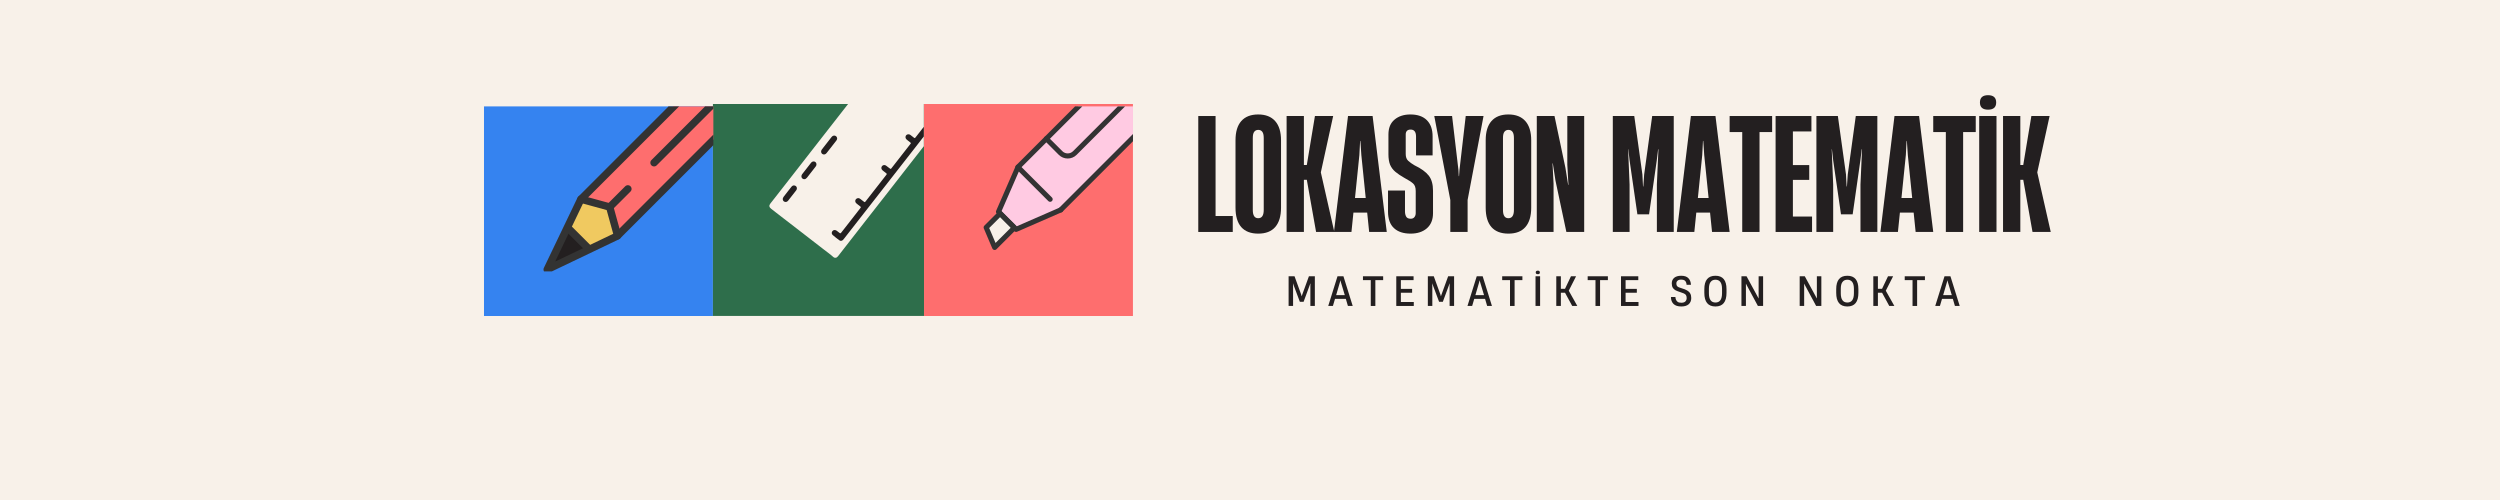 <svg xmlns="http://www.w3.org/2000/svg" xmlns:xlink="http://www.w3.org/1999/xlink" width="500" zoomAndPan="magnify" viewBox="0 0 375 75" height="100" preserveAspectRatio="xMidYMid meet" version="1.0"><defs><g/><clipPath id="e53da1e730"><path d="M 72.598 15.961 L 106.938 15.961 L 106.938 47.402 L 72.598 47.402 Z M 72.598 15.961 " clip-rule="nonzero"/></clipPath><clipPath id="a4d80c2137"><path d="M 106.938 15.602 L 138.602 15.602 L 138.602 47.402 L 106.938 47.402 Z M 106.938 15.602 " clip-rule="nonzero"/></clipPath><clipPath id="6ffd300d46"><path d="M 138.602 15.602 L 169.941 15.602 L 169.941 47.402 L 138.602 47.402 Z M 138.602 15.602 " clip-rule="nonzero"/></clipPath><clipPath id="ea0e6db3fc"><path d="M 82 15.961 L 107.004 15.961 L 107.004 40.711 L 82 40.711 Z M 82 15.961 " clip-rule="nonzero"/></clipPath><clipPath id="64244ea05c"><path d="M 81.504 15.961 L 107.004 15.961 L 107.004 40.711 L 81.504 40.711 Z M 81.504 15.961 " clip-rule="nonzero"/></clipPath><clipPath id="30e22d40a3"><path d="M 97 15.961 L 107.004 15.961 L 107.004 25 L 97 25 Z M 97 15.961 " clip-rule="nonzero"/></clipPath><clipPath id="e5289eaf9b"><path d="M 115.324 15.602 L 138.574 15.602 L 138.574 38.852 L 115.324 38.852 Z M 115.324 15.602 " clip-rule="nonzero"/></clipPath><clipPath id="6248a51833"><path d="M 117 15.602 L 138.574 15.602 L 138.574 37 L 117 37 Z M 117 15.602 " clip-rule="nonzero"/></clipPath><clipPath id="77c7b70636"><path d="M 149 15.961 L 169.949 15.961 L 169.949 35 L 149 35 Z M 149 15.961 " clip-rule="nonzero"/></clipPath><clipPath id="5be64f79f7"><path d="M 147.449 31 L 153 31 L 153 37.633 L 147.449 37.633 Z M 147.449 31 " clip-rule="nonzero"/></clipPath><clipPath id="fc54a59b29"><path d="M 158 15.961 L 169.949 15.961 L 169.949 32 L 158 32 Z M 158 15.961 " clip-rule="nonzero"/></clipPath><clipPath id="33d572f800"><path d="M 152 15.961 L 169.949 15.961 L 169.949 26 L 152 26 Z M 152 15.961 " clip-rule="nonzero"/></clipPath><clipPath id="7b603a52c2"><path d="M 147.449 31 L 153 31 L 153 37.633 L 147.449 37.633 Z M 147.449 31 " clip-rule="nonzero"/></clipPath><clipPath id="f4285407b3"><path d="M 156 15.961 L 169.949 15.961 L 169.949 24 L 156 24 Z M 156 15.961 " clip-rule="nonzero"/></clipPath></defs><rect x="-37.5" width="450" fill="#ffffff" y="-7.5" height="90" fill-opacity="1"/><rect x="-37.5" width="450" fill="#f8f1e9" y="-7.5" height="90" fill-opacity="1"/><g clip-path="url(#e53da1e730)"><path fill="#3583f0" d="M 72.598 15.961 L 106.988 15.961 L 106.988 47.402 L 72.598 47.402 Z M 72.598 15.961 " fill-opacity="1" fill-rule="nonzero"/></g><g clip-path="url(#a4d80c2137)"><path fill="#2e6e4b" d="M 106.938 15.602 L 138.602 15.602 L 138.602 47.391 L 106.938 47.391 Z M 106.938 15.602 " fill-opacity="1" fill-rule="nonzero"/></g><g clip-path="url(#6ffd300d46)"><path fill="#fe6e6e" d="M 138.602 15.602 L 169.941 15.602 L 169.941 47.43 L 138.602 47.43 Z M 138.602 15.602 " fill-opacity="1" fill-rule="nonzero"/></g><g clip-path="url(#ea0e6db3fc)"><path fill="#fe6e6e" d="M 147.598 -19.676 L 92.586 35.336 L 82.082 40.363 L 87.113 29.859 L 142.125 -25.148 Z M 147.598 -19.676 " fill-opacity="1" fill-rule="nonzero"/></g><path fill="#231f20" d="M 82.672 39.777 L 87.93 37.262 L 85.191 34.523 Z M 82.672 39.777 " fill-opacity="1" fill-rule="nonzero"/><path fill="#f0c960" d="M 92.23 34.902 L 91.223 31.23 L 87.551 30.223 L 87.285 30.148 L 85.441 33.996 L 88.457 37.008 L 92.305 35.168 Z M 92.23 34.902 " fill-opacity="1" fill-rule="nonzero"/><g clip-path="url(#64244ea05c)"><path stroke-linecap="round" transform="matrix(0.559, 0, 0, 0.559, 81.169, -30.207)" fill="none" stroke-linejoin="round" d="M 118.939 18.857 L 20.441 117.355 L 1.634 126.356 L 10.642 107.549 L 109.141 9.058 " stroke="#333333" stroke-width="2" stroke-opacity="1" stroke-miterlimit="10"/></g><path stroke-linecap="round" transform="matrix(0.559, 0, 0, 0.559, 81.169, -30.207)" fill="none" stroke-linejoin="round" d="M 10.712 107.479 L 18.399 109.591 L 20.518 117.278 " stroke="#333333" stroke-width="2" stroke-opacity="1" stroke-miterlimit="10"/><g clip-path="url(#30e22d40a3)"><path stroke-linecap="round" transform="matrix(0.559, 0, 0, 0.559, 81.169, -30.207)" fill="none" stroke-linejoin="round" d="M 30.303 97.701 L 111.246 16.751 " stroke="#333333" stroke-width="2" stroke-opacity="1" stroke-miterlimit="10"/></g><path stroke-linecap="round" transform="matrix(0.559, 0, 0, 0.559, 81.169, -30.207)" fill="none" stroke-linejoin="round" d="M 18.399 109.598 L 23.274 104.731 " stroke="#333333" stroke-width="2" stroke-opacity="1" stroke-miterlimit="10"/><path stroke-linecap="round" transform="matrix(0.559, 0, 0, 0.559, 81.169, -30.207)" fill="none" stroke-linejoin="round" d="M 7.201 115.201 L 12.797 120.796 " stroke="#333333" stroke-width="2" stroke-opacity="1" stroke-miterlimit="10"/><g clip-path="url(#e5289eaf9b)"><path fill="#f8f1e9" d="M 119.531 28.207 C 119.531 28.203 119.531 28.199 119.531 28.195 C 119.531 28.199 119.531 28.207 119.531 28.211 C 119.531 28.211 119.531 28.211 119.531 28.207 Z M 122.473 24.641 C 122.469 24.637 122.469 24.633 122.469 24.629 C 122.469 24.633 122.469 24.637 122.469 24.641 C 122.469 24.641 122.473 24.641 122.473 24.641 Z M 122.469 24.605 C 122.469 24.605 122.469 24.605 122.469 24.609 C 122.469 24.602 122.465 24.594 122.465 24.59 C 122.465 24.59 122.465 24.59 122.465 24.594 C 122.465 24.598 122.469 24.602 122.469 24.605 Z M 122.469 24.629 C 122.469 24.625 122.469 24.625 122.469 24.621 C 122.469 24.625 122.469 24.629 122.469 24.629 Z M 119.531 28.332 C 119.531 28.332 119.531 28.332 119.531 28.336 C 119.531 28.324 119.535 28.312 119.535 28.305 C 119.535 28.312 119.531 28.324 119.531 28.332 Z M 119.535 28.254 C 119.535 28.266 119.535 28.281 119.535 28.293 C 119.535 28.281 119.535 28.266 119.535 28.254 C 119.535 28.25 119.535 28.25 119.535 28.246 C 119.535 28.25 119.535 28.25 119.535 28.254 Z M 122.461 24.57 C 122.461 24.574 122.461 24.574 122.461 24.574 C 122.461 24.57 122.461 24.562 122.461 24.559 C 122.461 24.562 122.461 24.566 122.461 24.57 Z M 122.227 24.266 Z M 122.414 24.441 C 122.414 24.438 122.41 24.438 122.41 24.434 C 122.41 24.438 122.414 24.438 122.414 24.441 Z M 122.227 24.266 C 122.227 24.27 122.23 24.27 122.23 24.27 C 122.23 24.27 122.227 24.27 122.227 24.266 Z M 122.43 24.469 Z M 122.43 24.469 C 122.426 24.465 122.426 24.465 122.426 24.461 C 122.426 24.465 122.426 24.465 122.43 24.469 Z M 122.457 24.543 C 122.453 24.539 122.453 24.535 122.453 24.531 C 122.453 24.535 122.453 24.535 122.453 24.539 C 122.453 24.539 122.453 24.543 122.457 24.543 Z M 122.453 24.531 C 122.453 24.531 122.453 24.527 122.449 24.527 C 122.453 24.527 122.453 24.527 122.453 24.527 C 122.453 24.531 122.453 24.531 122.453 24.531 Z M 122.445 24.512 C 122.445 24.504 122.441 24.5 122.441 24.496 C 122.441 24.496 122.441 24.496 122.441 24.5 C 122.441 24.5 122.441 24.504 122.445 24.504 C 122.445 24.508 122.445 24.508 122.445 24.512 Z M 119.516 28.398 C 119.52 28.395 119.52 28.387 119.52 28.383 C 119.52 28.387 119.52 28.395 119.516 28.398 Z M 119.469 28.504 C 119.469 28.504 119.469 28.504 119.469 28.5 C 119.469 28.504 119.469 28.504 119.469 28.504 Z M 119.441 27.988 C 119.445 27.992 119.445 27.992 119.449 27.996 C 119.445 27.992 119.445 27.992 119.441 27.988 Z M 119.414 27.957 C 119.414 27.957 119.414 27.957 119.418 27.961 C 119.414 27.957 119.414 27.957 119.414 27.957 Z M 119.473 28.031 C 119.473 28.031 119.473 28.031 119.473 28.035 C 119.473 28.031 119.473 28.031 119.473 28.027 C 119.473 28.031 119.473 28.031 119.473 28.031 Z M 119.523 28.164 C 119.523 28.16 119.523 28.156 119.523 28.152 C 119.523 28.156 119.523 28.16 119.523 28.164 Z M 119.523 28.164 Z M 119.422 27.965 C 119.418 27.961 119.418 27.961 119.418 27.961 C 119.418 27.961 119.418 27.961 119.422 27.965 Z M 119.473 28.035 Z M 119.508 28.422 C 119.512 28.414 119.516 28.406 119.516 28.398 C 119.516 28.406 119.512 28.414 119.508 28.418 C 119.508 28.422 119.508 28.422 119.508 28.422 Z M 119.512 28.113 C 119.512 28.113 119.508 28.109 119.508 28.109 C 119.508 28.109 119.512 28.113 119.512 28.113 Z M 122.258 24.281 Z M 119.477 28.492 C 119.48 28.484 119.484 28.477 119.488 28.469 C 119.484 28.477 119.48 28.484 119.477 28.492 Z M 119.523 28.379 C 119.523 28.367 119.527 28.355 119.527 28.344 C 119.527 28.355 119.523 28.367 119.523 28.379 Z M 119.492 28.457 C 119.496 28.453 119.496 28.453 119.496 28.453 C 119.496 28.453 119.496 28.453 119.492 28.457 Z M 119.496 28.074 C 119.492 28.07 119.492 28.07 119.492 28.066 C 119.492 28.07 119.492 28.07 119.496 28.074 Z M 119.496 28.453 C 119.5 28.445 119.504 28.438 119.504 28.43 C 119.504 28.438 119.5 28.445 119.496 28.453 Z M 124.762 34.945 C 124.758 35.062 124.805 35.18 124.91 35.27 C 124.805 35.18 124.758 35.062 124.762 34.945 Z M 143.156 12.492 C 143.285 12.59 143.359 12.648 143.422 12.668 C 143.359 12.648 143.285 12.59 143.156 12.492 Z M 142.473 13.09 C 142.496 13.113 142.52 13.133 142.543 13.148 C 142.52 13.133 142.496 13.113 142.473 13.09 Z M 142.301 12.711 C 142.301 12.688 142.305 12.668 142.309 12.645 C 142.305 12.668 142.301 12.688 142.301 12.711 Z M 142.297 12.734 C 142.297 12.855 142.348 12.961 142.438 13.055 C 142.348 12.961 142.297 12.855 142.297 12.734 Z M 145.797 9.773 C 145.762 9.812 145.734 9.855 145.699 9.898 C 145.734 9.855 145.762 9.812 145.797 9.773 Z M 136.496 20.211 C 136.441 20.184 136.383 20.164 136.324 20.156 C 136.383 20.164 136.441 20.184 136.496 20.211 Z M 145.77 9.586 C 145.844 9.637 145.867 9.691 145.805 9.766 C 145.867 9.691 145.844 9.637 145.77 9.586 Z M 139.91 17.105 C 139.926 17.117 139.938 17.129 139.945 17.145 C 139.938 17.129 139.926 17.117 139.91 17.105 Z M 152.574 1.84 C 152.613 1.875 152.645 1.91 152.668 1.949 C 152.645 1.91 152.613 1.875 152.574 1.84 Z M 122.254 24.281 C 122.254 24.281 122.258 24.281 122.258 24.281 C 122.258 24.281 122.254 24.281 122.254 24.281 Z M 133.602 25.348 C 133.652 25.348 133.691 25.289 133.789 25.164 C 133.691 25.289 133.652 25.348 133.602 25.348 Z M 139.719 15.902 C 139.555 15.875 139.391 15.938 139.289 16.074 C 139.391 15.938 139.555 15.875 139.719 15.902 Z M 156.926 -3.855 C 156.914 -2.367 156.441 -1.047 155.535 0.141 C 155.203 0.578 154.887 1.035 154.547 1.473 C 153.605 2.676 152.66 3.875 151.719 5.082 C 151.059 5.926 150.398 6.773 149.738 7.621 C 148.922 8.664 148.109 9.703 147.297 10.746 C 146.711 11.496 146.129 12.242 145.543 12.992 C 144.793 13.957 144.043 14.922 143.289 15.887 C 142.191 17.293 141.098 18.703 140 20.109 C 138.762 21.699 137.52 23.285 136.277 24.875 C 135.289 26.145 134.297 27.418 133.309 28.688 C 132.172 30.141 131.039 31.59 129.902 33.043 C 128.801 34.457 127.699 35.871 126.598 37.285 C 126.305 37.66 126.008 38.039 125.715 38.418 C 125.617 38.543 125.504 38.652 125.332 38.668 C 125.211 38.68 125.102 38.648 125.012 38.566 C 124.566 38.156 124.07 37.812 123.594 37.441 C 122.43 36.531 121.258 35.629 120.086 34.727 C 118.883 33.797 117.68 32.871 116.477 31.941 C 116.199 31.727 115.93 31.512 115.656 31.301 C 115.363 31.07 115.328 30.828 115.555 30.531 C 115.805 30.203 116.066 29.887 116.32 29.559 C 117.488 28.062 118.66 26.562 119.828 25.066 C 120.934 23.645 122.043 22.227 123.148 20.805 C 124.328 19.293 125.508 17.781 126.688 16.273 C 127.742 14.918 128.801 13.562 129.855 12.207 C 131.145 10.559 132.43 8.91 133.715 7.266 C 134.812 5.859 135.914 4.457 137.016 3.051 C 137.801 2.039 138.586 1.027 139.371 0.016 C 140.469 -1.391 141.574 -2.793 142.672 -4.199 C 143.504 -5.266 144.332 -6.34 145.168 -7.406 C 145.43 -7.746 145.684 -8.094 145.992 -8.395 C 146.961 -9.336 148.102 -9.953 149.441 -10.172 C 151.367 -10.48 153.102 -10.02 154.609 -8.781 C 155.809 -7.805 156.535 -6.535 156.824 -5.016 C 156.895 -4.633 156.934 -4.246 156.926 -3.855 Z M 119.523 28.152 C 119.523 28.156 119.523 28.16 119.523 28.164 C 119.523 28.16 119.523 28.156 119.523 28.152 Z M 119.422 27.965 C 119.418 27.961 119.418 27.961 119.418 27.961 C 119.414 27.957 119.414 27.957 119.414 27.957 C 119.414 27.957 119.414 27.957 119.418 27.961 C 119.418 27.961 119.418 27.961 119.422 27.965 Z M 119.449 27.996 C 119.445 27.992 119.445 27.992 119.441 27.988 C 119.445 27.992 119.445 27.992 119.449 27.996 Z M 119.469 28.5 C 119.469 28.504 119.469 28.504 119.469 28.504 C 119.469 28.504 119.469 28.504 119.469 28.5 Z M 119.473 28.035 C 119.473 28.031 119.473 28.031 119.473 28.027 C 119.473 28.031 119.473 28.031 119.473 28.031 C 119.473 28.031 119.473 28.031 119.473 28.035 Z M 119.488 28.469 C 119.484 28.477 119.48 28.484 119.477 28.492 C 119.48 28.484 119.484 28.477 119.488 28.469 Z M 119.492 28.066 C 119.492 28.07 119.492 28.07 119.496 28.074 C 119.492 28.07 119.492 28.07 119.492 28.066 Z M 119.504 28.43 C 119.504 28.438 119.5 28.445 119.496 28.453 C 119.496 28.453 119.496 28.453 119.492 28.457 C 119.496 28.453 119.496 28.453 119.496 28.453 C 119.5 28.445 119.504 28.438 119.504 28.43 Z M 119.508 28.109 C 119.508 28.109 119.512 28.113 119.512 28.113 C 119.512 28.113 119.508 28.109 119.508 28.109 Z M 119.52 28.383 C 119.52 28.387 119.52 28.395 119.516 28.398 C 119.516 28.406 119.512 28.414 119.508 28.418 C 119.508 28.422 119.508 28.422 119.508 28.422 C 119.512 28.414 119.516 28.406 119.516 28.398 C 119.52 28.395 119.52 28.387 119.52 28.383 Z M 119.527 28.344 C 119.527 28.355 119.523 28.367 119.523 28.379 C 119.523 28.367 119.527 28.355 119.527 28.344 Z M 119.531 28.195 C 119.531 28.199 119.531 28.207 119.531 28.211 C 119.531 28.211 119.531 28.211 119.531 28.207 C 119.531 28.203 119.531 28.199 119.531 28.195 Z M 119.535 28.305 C 119.535 28.312 119.531 28.324 119.531 28.332 C 119.531 28.332 119.531 28.332 119.531 28.336 C 119.531 28.324 119.535 28.312 119.535 28.305 Z M 119.535 28.254 C 119.535 28.25 119.535 28.25 119.535 28.246 C 119.535 28.25 119.535 28.25 119.535 28.254 C 119.535 28.266 119.535 28.281 119.535 28.293 C 119.535 28.281 119.535 28.266 119.535 28.254 Z M 122.469 24.621 C 122.469 24.625 122.469 24.629 122.469 24.629 C 122.469 24.633 122.469 24.637 122.469 24.641 C 122.469 24.641 122.473 24.641 122.473 24.641 C 122.469 24.637 122.469 24.633 122.469 24.629 C 122.469 24.625 122.469 24.625 122.469 24.621 Z M 122.465 24.59 C 122.465 24.59 122.465 24.59 122.465 24.594 C 122.465 24.598 122.469 24.602 122.469 24.605 C 122.469 24.605 122.469 24.605 122.469 24.609 C 122.469 24.602 122.465 24.594 122.465 24.59 Z M 122.461 24.559 C 122.461 24.562 122.461 24.566 122.461 24.57 C 122.461 24.574 122.461 24.574 122.461 24.574 C 122.461 24.57 122.461 24.562 122.461 24.559 Z M 122.449 24.527 C 122.453 24.527 122.453 24.527 122.453 24.527 C 122.453 24.531 122.453 24.531 122.453 24.531 C 122.453 24.535 122.453 24.539 122.457 24.543 C 122.453 24.543 122.453 24.539 122.453 24.539 C 122.453 24.535 122.453 24.535 122.453 24.531 C 122.453 24.531 122.453 24.527 122.449 24.527 Z M 122.441 24.496 C 122.441 24.5 122.445 24.504 122.445 24.512 C 122.445 24.508 122.445 24.508 122.445 24.504 C 122.441 24.504 122.441 24.5 122.441 24.5 C 122.441 24.496 122.441 24.496 122.441 24.496 Z M 122.426 24.461 C 122.426 24.465 122.426 24.465 122.43 24.469 C 122.426 24.465 122.426 24.465 122.426 24.461 Z M 122.41 24.434 C 122.41 24.438 122.414 24.438 122.414 24.441 C 122.414 24.438 122.41 24.438 122.41 24.434 Z M 122.23 24.27 C 122.23 24.27 122.227 24.27 122.227 24.266 C 122.227 24.27 122.23 24.27 122.23 24.27 Z M 122.258 24.281 C 122.258 24.281 122.254 24.281 122.254 24.281 C 122.254 24.281 122.258 24.281 122.258 24.281 Z M 122.285 24.301 C 122.285 24.301 122.281 24.301 122.281 24.297 C 122.281 24.297 122.285 24.301 122.285 24.301 Z M 122.359 24.363 C 122.355 24.363 122.355 24.359 122.355 24.359 C 122.355 24.359 122.355 24.363 122.359 24.363 Z M 122.379 24.391 C 122.379 24.387 122.375 24.383 122.375 24.383 C 122.375 24.387 122.379 24.387 122.379 24.391 Z M 122.398 24.414 C 122.395 24.41 122.395 24.41 122.391 24.406 C 122.395 24.406 122.395 24.406 122.395 24.406 C 122.395 24.41 122.395 24.41 122.398 24.414 Z M 122.473 24.676 C 122.473 24.664 122.473 24.656 122.473 24.648 C 122.473 24.656 122.473 24.664 122.473 24.676 C 122.473 24.77 122.445 24.852 122.398 24.926 C 122.445 24.852 122.473 24.77 122.473 24.676 Z M 128.293 30.152 C 128.293 30.168 128.293 30.184 128.293 30.199 C 128.293 30.211 128.297 30.227 128.297 30.238 C 128.316 30.332 128.363 30.426 128.445 30.504 C 128.469 30.52 128.488 30.539 128.508 30.559 C 128.488 30.539 128.469 30.52 128.445 30.504 C 128.363 30.426 128.316 30.332 128.297 30.238 C 128.297 30.227 128.293 30.211 128.293 30.199 C 128.293 30.184 128.293 30.168 128.293 30.152 Z M 127.855 32.762 C 128.246 32.262 128.637 31.762 129.027 31.258 C 129.035 31.25 129.039 31.246 129.047 31.238 C 129.039 31.246 129.035 31.25 129.027 31.258 C 128.637 31.762 128.246 32.262 127.855 32.762 Z M 126.047 35.004 Z M 124.789 34.812 C 124.793 34.793 124.801 34.777 124.812 34.758 C 124.801 34.777 124.793 34.793 124.789 34.812 Z M 125.277 35.574 C 125.152 35.473 125.031 35.375 124.91 35.27 C 124.805 35.18 124.758 35.062 124.762 34.945 C 124.758 35.062 124.805 35.18 124.91 35.27 C 125.031 35.375 125.152 35.473 125.277 35.574 Z M 125.777 34.824 C 125.719 34.781 125.656 34.734 125.598 34.691 C 125.547 34.648 125.492 34.609 125.434 34.578 C 125.219 34.465 124.992 34.508 124.855 34.688 C 124.84 34.711 124.824 34.73 124.812 34.754 C 124.824 34.73 124.84 34.711 124.855 34.688 C 124.992 34.508 125.219 34.465 125.434 34.578 C 125.492 34.609 125.547 34.648 125.598 34.691 C 125.656 34.734 125.719 34.781 125.777 34.824 Z M 125.961 36.09 C 125.949 36.086 125.938 36.078 125.926 36.07 C 125.938 36.078 125.949 36.086 125.961 36.09 Z M 126.203 36.129 C 126.184 36.133 126.164 36.133 126.145 36.133 C 126.09 36.137 126.039 36.125 125.988 36.105 C 125.98 36.102 125.973 36.098 125.969 36.094 C 125.973 36.098 125.98 36.102 125.988 36.105 C 126.039 36.125 126.09 36.137 126.145 36.133 C 126.164 36.133 126.184 36.133 126.203 36.129 Z M 129.469 32.152 C 128.516 33.371 127.562 34.594 126.613 35.812 C 126.59 35.84 126.57 35.867 126.547 35.895 C 126.57 35.867 126.59 35.84 126.613 35.812 C 127.562 34.594 128.516 33.371 129.469 32.152 Z M 132.656 24.77 Z M 132.5 24.789 C 132.496 24.793 132.492 24.793 132.488 24.797 C 132.492 24.793 132.496 24.793 132.5 24.789 Z M 132.473 25.641 C 132.5 25.66 132.527 25.684 132.555 25.703 C 132.617 25.754 132.676 25.801 132.738 25.852 C 132.676 25.801 132.617 25.754 132.555 25.703 C 132.527 25.684 132.5 25.66 132.473 25.641 Z M 132.203 25.207 C 132.203 25.227 132.207 25.242 132.207 25.262 C 132.211 25.277 132.215 25.297 132.219 25.316 C 132.223 25.324 132.227 25.332 132.23 25.344 C 132.246 25.391 132.273 25.438 132.309 25.484 C 132.273 25.438 132.246 25.391 132.23 25.344 C 132.227 25.332 132.223 25.324 132.219 25.316 C 132.215 25.297 132.211 25.277 132.207 25.262 C 132.207 25.242 132.203 25.227 132.203 25.207 C 132.203 25.105 132.238 25.008 132.309 24.922 C 132.344 24.879 132.387 24.848 132.43 24.82 C 132.387 24.848 132.344 24.879 132.309 24.922 C 132.238 25.008 132.203 25.105 132.203 25.207 Z M 132.348 25.527 Z M 132.738 26.504 C 132.641 26.629 132.547 26.754 132.449 26.879 C 132.02 27.43 131.586 27.98 131.156 28.531 C 131.586 27.98 132.02 27.43 132.449 26.879 C 132.547 26.754 132.641 26.629 132.738 26.504 Z M 133.012 26.105 C 133.012 26.109 133.012 26.113 133.012 26.121 C 133.012 26.129 133.008 26.141 133.004 26.148 C 133.008 26.141 133.012 26.129 133.012 26.121 C 133.012 26.113 133.012 26.109 133.012 26.105 Z M 133.039 24.945 C 132.992 24.91 132.945 24.875 132.895 24.844 C 132.848 24.816 132.797 24.793 132.746 24.781 C 132.797 24.793 132.848 24.816 132.895 24.844 C 132.945 24.875 132.992 24.91 133.039 24.945 Z M 133.438 25.25 C 133.398 25.223 133.352 25.184 133.293 25.141 C 133.285 25.141 133.281 25.137 133.277 25.133 C 133.281 25.137 133.285 25.141 133.293 25.141 C 133.352 25.184 133.398 25.223 133.438 25.25 Z M 135.273 23.262 C 134.805 23.863 134.336 24.465 133.863 25.062 C 133.836 25.102 133.809 25.133 133.789 25.164 C 133.691 25.289 133.652 25.348 133.602 25.348 C 133.574 25.352 133.543 25.332 133.496 25.301 C 133.492 25.297 133.488 25.293 133.484 25.289 C 133.488 25.293 133.492 25.297 133.496 25.301 C 133.543 25.332 133.574 25.352 133.602 25.348 C 133.652 25.348 133.691 25.289 133.789 25.164 C 133.809 25.133 133.836 25.102 133.863 25.062 C 134.336 24.465 134.805 23.863 135.273 23.262 Z M 136.043 20.211 C 135.887 20.297 135.809 20.469 135.832 20.641 C 135.809 20.469 135.887 20.297 136.043 20.211 Z M 136.129 20.176 C 136.105 20.18 136.086 20.188 136.07 20.199 C 136.086 20.188 136.105 20.18 136.129 20.176 Z M 136.414 21.27 C 136.355 21.227 136.301 21.184 136.242 21.141 C 136.203 21.113 136.168 21.082 136.129 21.055 C 136.168 21.082 136.203 21.113 136.242 21.141 C 136.301 21.184 136.355 21.227 136.414 21.27 Z M 136.91 20.523 C 136.801 20.438 136.691 20.352 136.578 20.266 C 136.559 20.25 136.539 20.238 136.52 20.223 C 136.512 20.219 136.504 20.215 136.496 20.211 C 136.441 20.184 136.383 20.164 136.324 20.156 C 136.383 20.164 136.441 20.184 136.496 20.211 C 136.504 20.215 136.512 20.219 136.52 20.223 C 136.539 20.238 136.559 20.25 136.578 20.266 C 136.691 20.352 136.801 20.438 136.91 20.523 Z M 149.188 -3.863 C 149.203 -3.02 149.859 -2.531 150.531 -2.527 C 151.129 -2.523 151.902 -3.027 151.859 -3.871 C 151.859 -4.621 151.273 -5.203 150.523 -5.207 C 149.867 -5.207 149.176 -4.695 149.188 -3.863 Z M 151.617 2.246 C 151.609 2.211 151.582 2.18 151.531 2.148 C 151.465 2.105 151.402 2.055 151.34 2 C 151.402 2.055 151.465 2.105 151.531 2.148 C 151.582 2.18 151.609 2.211 151.617 2.246 Z M 151.211 1.34 C 151.246 1.293 151.289 1.258 151.336 1.227 C 151.289 1.258 151.246 1.293 151.211 1.34 C 151.109 1.477 151.098 1.652 151.172 1.805 C 151.098 1.652 151.109 1.477 151.211 1.34 Z M 149.523 4.996 C 149.531 4.988 149.539 4.977 149.547 4.969 C 149.539 4.977 149.531 4.988 149.523 4.996 Z M 149.336 5.027 C 149.32 5.016 149.301 5.004 149.281 4.988 C 149.301 5.004 149.32 5.016 149.336 5.027 C 149.41 5.078 149.441 5.082 149.492 5.031 C 149.441 5.082 149.41 5.078 149.336 5.027 Z M 149.125 4.863 C 149.137 4.871 149.148 4.883 149.16 4.891 C 149.148 4.883 149.137 4.871 149.125 4.863 Z M 148.516 4.758 C 148.613 4.699 148.738 4.684 148.859 4.715 C 148.738 4.684 148.613 4.699 148.516 4.758 Z M 148.301 5.152 C 148.301 5.137 148.301 5.121 148.305 5.105 C 148.301 5.121 148.301 5.137 148.301 5.152 Z M 147.922 7.047 C 148.199 6.691 148.473 6.34 148.75 5.984 C 148.883 5.812 148.883 5.809 148.715 5.676 C 148.684 5.652 148.648 5.629 148.617 5.605 C 148.648 5.629 148.684 5.652 148.715 5.676 C 148.883 5.809 148.883 5.812 148.75 5.984 C 148.473 6.34 148.199 6.691 147.922 7.047 Z M 146.523 8.844 C 146.496 8.875 146.477 8.895 146.457 8.906 C 146.477 8.895 146.496 8.875 146.523 8.844 Z M 145.293 9.195 C 145.305 9.211 145.32 9.227 145.332 9.238 C 145.32 9.227 145.305 9.211 145.293 9.195 C 145.145 9.023 145.141 8.789 145.277 8.625 C 145.402 8.469 145.625 8.418 145.816 8.512 C 145.973 8.586 146.094 8.715 146.234 8.816 C 146.254 8.828 146.27 8.84 146.281 8.852 C 146.27 8.84 146.254 8.828 146.234 8.816 C 146.094 8.715 145.973 8.586 145.816 8.512 C 145.625 8.418 145.402 8.469 145.277 8.625 C 145.141 8.789 145.145 9.023 145.293 9.195 Z M 145.805 9.766 C 145.867 9.691 145.844 9.637 145.77 9.586 C 145.699 9.535 145.633 9.48 145.562 9.43 C 145.633 9.48 145.699 9.535 145.77 9.586 C 145.844 9.637 145.867 9.691 145.805 9.766 Z M 145.699 9.898 C 145.734 9.855 145.762 9.812 145.797 9.773 C 145.762 9.812 145.734 9.855 145.699 9.898 Z M 143.578 12.605 C 143.617 12.566 143.664 12.508 143.727 12.43 C 144.316 11.672 144.906 10.914 145.5 10.156 C 144.906 10.914 144.316 11.672 143.727 12.43 C 143.664 12.508 143.617 12.566 143.578 12.605 Z M 143.438 12.668 C 143.441 12.672 143.441 12.672 143.445 12.672 C 143.441 12.672 143.441 12.672 143.438 12.668 Z M 143.086 12.441 C 143.109 12.457 143.133 12.473 143.156 12.492 C 143.285 12.59 143.359 12.648 143.422 12.668 C 143.359 12.648 143.285 12.59 143.156 12.492 C 143.133 12.473 143.109 12.457 143.086 12.441 Z M 142.473 13.09 C 142.496 13.113 142.52 13.133 142.543 13.148 C 142.52 13.133 142.496 13.113 142.473 13.09 Z M 142.297 12.734 C 142.297 12.855 142.348 12.961 142.438 13.055 C 142.348 12.961 142.297 12.855 142.297 12.734 C 142.297 12.727 142.301 12.719 142.301 12.711 C 142.301 12.688 142.305 12.668 142.309 12.645 C 142.305 12.668 142.301 12.688 142.301 12.711 C 142.301 12.719 142.297 12.727 142.297 12.734 Z M 140.816 16.16 C 140.812 16.164 140.809 16.172 140.805 16.176 C 140.809 16.172 140.812 16.164 140.816 16.16 Z M 140.277 16.258 C 140.277 16.262 140.281 16.262 140.281 16.262 C 140.281 16.262 140.277 16.262 140.277 16.258 Z M 139.957 16.012 C 139.969 16.02 139.984 16.031 139.996 16.039 C 139.984 16.031 139.969 16.02 139.957 16.012 Z M 139.957 17.168 C 139.961 17.176 139.961 17.184 139.961 17.191 C 139.961 17.184 139.961 17.176 139.957 17.168 Z M 139.91 17.105 C 139.926 17.117 139.938 17.129 139.945 17.145 C 139.938 17.129 139.926 17.117 139.91 17.105 Z M 139.879 17.078 C 139.891 17.086 139.902 17.094 139.91 17.105 C 139.902 17.094 139.891 17.086 139.879 17.078 C 139.742 16.98 139.613 16.879 139.484 16.773 C 139.469 16.758 139.453 16.746 139.438 16.734 C 139.453 16.746 139.469 16.758 139.484 16.773 C 139.613 16.879 139.742 16.98 139.879 17.078 Z M 139.656 17.641 C 139.707 17.578 139.758 17.512 139.809 17.449 C 139.758 17.512 139.707 17.578 139.656 17.641 Z M 139.852 15.949 C 139.863 15.953 139.875 15.961 139.887 15.965 C 139.875 15.961 139.863 15.953 139.852 15.949 Z M 139.23 16.18 C 139.246 16.145 139.266 16.109 139.289 16.074 C 139.391 15.938 139.555 15.875 139.719 15.902 C 139.555 15.875 139.391 15.938 139.289 16.074 C 139.266 16.109 139.246 16.145 139.23 16.18 Z M 139.289 16.582 C 139.332 16.637 139.379 16.684 139.43 16.727 C 139.379 16.684 139.332 16.637 139.289 16.582 Z M 139.203 16.328 Z M 138.512 19.109 C 138.129 19.602 137.746 20.094 137.359 20.586 C 137.281 20.684 137.246 20.727 137.203 20.723 C 137.246 20.727 137.281 20.684 137.359 20.586 C 137.746 20.094 138.129 19.602 138.512 19.109 Z M 152.023 3.25 C 152.016 3.262 152.004 3.273 151.996 3.289 C 150.422 5.305 148.852 7.316 147.277 9.332 C 145.414 11.719 143.551 14.102 141.691 16.488 C 140.629 17.844 139.574 19.203 138.516 20.559 C 139.574 19.203 140.629 17.844 141.691 16.488 C 143.551 14.102 145.414 11.719 147.277 9.332 C 148.852 7.316 150.422 5.305 151.996 3.289 C 152.004 3.273 152.016 3.262 152.023 3.25 Z M 152.379 1.664 C 152.199 1.516 152.008 1.375 151.812 1.246 C 151.758 1.211 151.703 1.188 151.648 1.176 C 151.703 1.188 151.758 1.211 151.812 1.246 C 152.008 1.375 152.199 1.516 152.379 1.664 Z M 152.668 1.949 C 152.645 1.91 152.613 1.875 152.574 1.84 C 152.52 1.789 152.465 1.738 152.406 1.691 C 152.465 1.738 152.52 1.789 152.574 1.84 C 152.613 1.875 152.645 1.91 152.668 1.949 Z M 139.43 16.727 C 139.379 16.684 139.332 16.637 139.289 16.582 C 139.332 16.637 139.379 16.684 139.43 16.727 Z M 152.379 1.664 C 152.199 1.516 152.008 1.375 151.812 1.246 C 152.008 1.375 152.199 1.516 152.379 1.664 Z M 137.203 20.723 C 137.246 20.727 137.281 20.684 137.359 20.586 C 137.281 20.684 137.246 20.727 137.203 20.723 Z M 152.574 1.84 C 152.52 1.789 152.465 1.738 152.406 1.691 C 152.465 1.738 152.52 1.789 152.574 1.84 Z M 122.395 24.406 C 122.395 24.41 122.395 24.41 122.398 24.414 C 122.395 24.41 122.395 24.41 122.391 24.406 C 122.395 24.406 122.395 24.406 122.395 24.406 Z M 135.273 23.262 C 134.805 23.863 134.336 24.465 133.863 25.062 C 134.336 24.465 134.805 23.863 135.273 23.262 Z M 122.398 24.414 Z M 122.281 24.297 Z M 122.355 24.359 C 122.355 24.359 122.355 24.363 122.359 24.363 C 122.355 24.363 122.355 24.359 122.355 24.359 Z M 122.285 24.301 C 122.285 24.301 122.281 24.301 122.281 24.297 C 122.281 24.297 122.285 24.301 122.285 24.301 Z M 122.473 24.676 C 122.473 24.77 122.445 24.852 122.398 24.926 C 122.445 24.852 122.473 24.77 122.473 24.676 C 122.473 24.664 122.473 24.656 122.473 24.648 C 122.473 24.656 122.473 24.664 122.473 24.676 Z M 122.375 24.383 C 122.375 24.387 122.379 24.387 122.379 24.391 C 122.379 24.387 122.375 24.383 122.375 24.383 Z M 132.43 24.82 C 132.387 24.848 132.344 24.879 132.309 24.922 C 132.344 24.879 132.387 24.848 132.43 24.82 Z M 133.039 24.945 C 132.992 24.91 132.945 24.875 132.895 24.844 C 132.945 24.875 132.992 24.91 133.039 24.945 Z M 133.438 25.25 C 133.398 25.223 133.352 25.184 133.293 25.141 C 133.352 25.184 133.398 25.223 133.438 25.25 Z M 126.145 36.133 C 126.09 36.137 126.039 36.125 125.988 36.105 C 126.039 36.125 126.09 36.137 126.145 36.133 Z M 124.789 34.812 C 124.793 34.793 124.801 34.777 124.812 34.758 C 124.801 34.777 124.793 34.793 124.789 34.812 Z M 125.277 35.574 C 125.152 35.473 125.031 35.375 124.91 35.27 C 125.031 35.375 125.152 35.473 125.277 35.574 Z M 128.297 30.238 C 128.316 30.332 128.363 30.426 128.445 30.504 C 128.363 30.426 128.316 30.332 128.297 30.238 Z M 128.297 30.238 " fill-opacity="1" fill-rule="nonzero"/></g><g clip-path="url(#6248a51833)"><path fill="#231f20" d="M 142.75 12.293 C 142.84 12.289 142.934 12.316 143.016 12.375 C 143.062 12.41 143.109 12.445 143.156 12.48 C 143.48 12.73 143.48 12.73 143.723 12.418 C 144.383 11.578 145.035 10.734 145.691 9.895 C 145.73 9.848 145.762 9.801 145.801 9.758 C 145.867 9.684 145.844 9.629 145.77 9.574 C 145.668 9.504 145.57 9.426 145.473 9.348 C 145.41 9.297 145.344 9.246 145.289 9.184 C 145.145 9.016 145.141 8.777 145.273 8.613 C 145.398 8.457 145.625 8.41 145.816 8.5 C 145.973 8.574 146.094 8.703 146.234 8.805 C 146.43 8.945 146.43 8.949 146.566 8.773 C 147.297 7.84 148.023 6.91 148.746 5.977 C 148.883 5.801 148.883 5.797 148.711 5.668 C 148.633 5.605 148.551 5.551 148.477 5.484 C 148.277 5.309 148.246 5.059 148.391 4.863 C 148.527 4.672 148.789 4.633 149.012 4.77 C 149.098 4.82 149.168 4.891 149.246 4.949 C 149.434 5.094 149.438 5.094 149.574 4.918 C 150.043 4.32 150.512 3.719 150.977 3.117 C 151.172 2.871 151.363 2.621 151.559 2.375 C 151.637 2.281 151.645 2.211 151.531 2.137 C 151.441 2.078 151.359 2.008 151.281 1.934 C 151.098 1.758 151.07 1.512 151.211 1.328 C 151.352 1.145 151.598 1.094 151.812 1.234 C 152.078 1.41 152.336 1.609 152.574 1.828 C 152.777 2.016 152.789 2.227 152.613 2.473 C 152.414 2.746 152.203 3.008 151.992 3.277 C 150.422 5.293 148.848 7.305 147.277 9.32 C 145.414 11.707 143.551 14.09 141.688 16.477 C 140.035 18.598 138.383 20.715 136.73 22.836 C 134.855 25.234 132.984 27.633 131.113 30.031 C 129.613 31.953 128.113 33.879 126.609 35.801 C 126.555 35.875 126.496 35.945 126.43 36.004 C 126.273 36.141 126.066 36.168 125.902 36.043 C 125.562 35.793 125.23 35.535 124.91 35.258 C 124.723 35.098 124.719 34.855 124.855 34.676 C 124.992 34.496 125.215 34.453 125.434 34.566 C 125.492 34.598 125.543 34.641 125.598 34.68 C 125.711 34.762 125.824 34.848 125.93 34.938 C 126.027 35.02 126.098 35.008 126.172 34.906 C 126.418 34.586 126.672 34.266 126.922 33.949 C 127.621 33.047 128.324 32.148 129.027 31.25 C 129.168 31.066 129.164 31.066 128.988 30.926 C 128.805 30.781 128.613 30.648 128.445 30.492 C 128.215 30.277 128.246 29.945 128.5 29.789 C 128.684 29.676 128.863 29.707 129.031 29.828 C 129.199 29.953 129.359 30.082 129.523 30.207 C 129.715 30.348 129.703 30.383 129.867 30.172 C 130.727 29.066 131.586 27.969 132.449 26.867 C 132.617 26.652 132.781 26.434 132.953 26.223 C 133.031 26.125 133.035 26.055 132.926 25.98 C 132.797 25.891 132.676 25.789 132.555 25.691 C 132.48 25.637 132.41 25.582 132.344 25.516 C 132.168 25.332 132.156 25.094 132.309 24.91 C 132.445 24.746 132.691 24.703 132.895 24.832 C 133.035 24.922 133.156 25.035 133.289 25.133 C 133.668 25.402 133.562 25.434 133.863 25.051 C 134.738 23.941 135.605 22.824 136.473 21.707 C 136.664 21.457 136.73 21.508 136.41 21.258 C 136.262 21.141 136.102 21.035 135.969 20.902 C 135.711 20.645 135.82 20.234 136.156 20.156 C 136.312 20.121 136.453 20.16 136.578 20.254 C 136.734 20.375 136.891 20.5 137.047 20.621 C 137.219 20.75 137.223 20.75 137.359 20.574 C 138.02 19.727 138.68 18.879 139.344 18.031 C 139.531 17.793 139.715 17.547 139.906 17.309 C 139.988 17.211 139.98 17.141 139.875 17.066 C 139.742 16.969 139.613 16.867 139.484 16.762 C 139.414 16.703 139.344 16.645 139.289 16.57 C 139.172 16.414 139.176 16.219 139.289 16.062 C 139.406 15.902 139.605 15.844 139.797 15.914 C 139.949 15.969 140.055 16.086 140.188 16.172 C 140.316 16.258 140.414 16.441 140.57 16.41 C 140.703 16.383 140.766 16.199 140.859 16.086 C 141.504 15.266 142.145 14.445 142.785 13.621 C 142.926 13.438 142.926 13.438 142.746 13.293 C 142.641 13.215 142.527 13.141 142.438 13.047 C 142.309 12.91 142.258 12.746 142.328 12.566 C 142.398 12.395 142.547 12.297 142.75 12.293 Z M 125.176 20.34 C 124.961 20.32 124.82 20.441 124.699 20.598 C 124.242 21.184 123.785 21.773 123.328 22.359 C 123.27 22.43 123.219 22.504 123.191 22.594 C 123.129 22.777 123.188 22.973 123.332 23.082 C 123.477 23.195 123.68 23.203 123.84 23.098 C 123.895 23.059 123.945 23.016 123.988 22.961 C 124.477 22.34 124.965 21.715 125.453 21.086 C 125.523 20.996 125.566 20.887 125.574 20.781 C 125.574 20.551 125.395 20.355 125.176 20.34 Z M 121.828 24.273 C 121.754 24.312 121.695 24.371 121.645 24.434 C 121.207 24.996 120.77 25.555 120.336 26.113 C 120.285 26.18 120.246 26.254 120.227 26.336 C 120.184 26.516 120.242 26.691 120.387 26.797 C 120.535 26.902 120.719 26.91 120.875 26.809 C 120.941 26.762 121.004 26.703 121.055 26.641 C 121.488 26.086 121.918 25.535 122.352 24.98 C 122.426 24.887 122.473 24.785 122.469 24.664 C 122.477 24.316 122.133 24.109 121.828 24.273 Z M 119.23 27.836 C 119.008 27.766 118.844 27.859 118.711 28.023 C 118.527 28.246 118.352 28.477 118.176 28.703 C 117.957 28.984 117.734 29.262 117.523 29.547 C 117.332 29.809 117.391 30.117 117.645 30.246 C 117.836 30.344 118.059 30.301 118.219 30.102 C 118.625 29.594 119.023 29.074 119.422 28.562 C 119.496 28.469 119.539 28.363 119.535 28.242 C 119.531 28.051 119.414 27.891 119.23 27.836 Z M 119.23 27.836 " fill-opacity="1" fill-rule="nonzero"/></g><g clip-path="url(#77c7b70636)"><path fill="#ffcae2" d="M 152.691 25.043 L 185.664 -7.93 L 192.074 -1.52 L 159.102 31.453 L 152.41 34.375 L 149.773 31.738 Z M 152.691 25.043 " fill-opacity="1" fill-rule="nonzero"/></g><g clip-path="url(#5be64f79f7)"><path fill="#f8f1e9" d="M 149.199 37.082 L 147.926 34.086 L 150.023 31.988 L 152.16 34.125 Z M 149.199 37.082 " fill-opacity="1" fill-rule="nonzero"/></g><g clip-path="url(#fc54a59b29)"><path stroke-linecap="round" transform="matrix(0.383, 0, 0, 0.383, 146.778, -11.193)" fill="none" stroke-linejoin="round" d="M 118.344 25.273 L 32.198 111.419 " stroke="#333333" stroke-width="2" stroke-opacity="1" stroke-miterlimit="10"/></g><g clip-path="url(#33d572f800)"><path stroke-linecap="round" transform="matrix(0.383, 0, 0, 0.383, 146.778, -11.193)" fill="none" stroke-linejoin="round" d="M 15.45 94.671 L 101.597 8.525 " stroke="#333333" stroke-width="2" stroke-opacity="1" stroke-miterlimit="10"/></g><g clip-path="url(#7b603a52c2)"><path stroke-linecap="round" transform="matrix(0.383, 0, 0, 0.383, 146.778, -11.193)" fill="none" stroke-linejoin="round" d="M 6.326 126.126 L 2.999 118.298 L 8.48 112.817 L 14.062 118.4 Z M 6.326 126.126 " stroke="#333333" stroke-width="2" stroke-opacity="1" stroke-miterlimit="10"/></g><path stroke-linecap="round" transform="matrix(0.383, 0, 0, 0.383, 146.778, -11.193)" fill="none" stroke-linejoin="round" d="M 28.044 107.265 L 15.45 94.682 L 7.827 112.164 L 14.715 119.053 L 32.198 111.429 " stroke="#333333" stroke-width="2" stroke-opacity="1" stroke-miterlimit="10"/><g clip-path="url(#f4285407b3)"><path stroke-linecap="round" transform="matrix(0.383, 0, 0, 0.383, 146.778, -11.193)" fill="none" stroke-linejoin="round" d="M 91.228 27.273 L 92.626 28.671 C 94.157 30.202 94.157 32.713 92.626 34.254 L 37.719 89.15 C 36.188 90.691 33.678 90.691 32.137 89.15 L 26.554 83.568 " stroke="#333333" stroke-width="2" stroke-opacity="1" stroke-miterlimit="10"/></g><g fill="#231f20" fill-opacity="1"><g transform="translate(179.132, 34.794)"><g><path d="M 0.609 0 L 0.609 -17.391 L 3.203 -17.391 L 3.203 -2.391 L 5.781 -2.391 L 5.781 0 Z M 0.609 0 "/></g></g></g><g fill="#231f20" fill-opacity="1"><g transform="translate(184.857, 34.794)"><g><path d="M 3.875 0.25 C 2.758 0.25 1.91 -0.078 1.328 -0.734 C 0.754 -1.398 0.469 -2.367 0.469 -3.641 L 0.469 -13.75 C 0.469 -15.008 0.754 -15.969 1.328 -16.625 C 1.91 -17.289 2.758 -17.625 3.875 -17.625 C 4.988 -17.625 5.836 -17.289 6.422 -16.625 C 7.004 -15.969 7.297 -15.008 7.297 -13.75 L 7.297 -3.641 C 7.297 -2.367 7.004 -1.398 6.422 -0.734 C 5.848 -0.078 5 0.25 3.875 0.25 Z M 3.062 -3.297 C 3.062 -2.473 3.332 -2.062 3.875 -2.062 C 4.426 -2.062 4.703 -2.473 4.703 -3.297 L 4.703 -14.094 C 4.703 -14.531 4.629 -14.844 4.484 -15.031 C 4.348 -15.219 4.145 -15.312 3.875 -15.312 C 3.625 -15.312 3.426 -15.219 3.281 -15.031 C 3.133 -14.844 3.062 -14.531 3.062 -14.094 Z M 3.062 -3.297 "/></g></g></g><g fill="#231f20" fill-opacity="1"><g transform="translate(192.381, 34.794)"><g><path d="M 0.609 0 L 0.609 -17.391 L 3.203 -17.391 L 3.203 -10.047 L 3.641 -10.047 L 4.859 -17.391 L 7.594 -17.391 L 5.75 -8.969 L 5.75 -8.906 L 7.766 0 L 5.031 0 L 3.641 -7.828 L 3.203 -7.828 L 3.203 0 Z M 0.609 0 "/></g></g></g><g fill="#231f20" fill-opacity="1"><g transform="translate(199.999, 34.794)"><g><path d="M 0.094 0 L 2.203 -17.391 L 5.891 -17.391 L 8.016 0 L 5.375 0 L 5.078 -2.906 L 3.016 -2.906 L 2.719 0 Z M 3.25 -5.094 L 4.859 -5.094 L 4.203 -11.531 L 4.062 -13.656 L 4.016 -13.656 L 3.906 -11.531 Z M 3.25 -5.094 "/></g></g></g><g fill="#231f20" fill-opacity="1"><g transform="translate(207.874, 34.794)"><g><path d="M 3.719 0.25 C 2.645 0.25 1.812 -0.023 1.219 -0.578 C 0.625 -1.129 0.328 -1.961 0.328 -3.078 L 0.328 -6.219 L 2.875 -6.219 L 2.875 -3.078 C 2.875 -2.785 2.93 -2.531 3.047 -2.312 C 3.16 -2.094 3.391 -1.984 3.734 -1.984 C 3.973 -1.984 4.156 -2.062 4.281 -2.219 C 4.414 -2.375 4.484 -2.578 4.484 -2.828 L 4.484 -6.141 C 4.484 -6.672 4.348 -7.051 4.078 -7.281 C 3.805 -7.52 3.359 -7.805 2.734 -8.141 C 2.223 -8.43 1.789 -8.723 1.438 -9.016 C 1.082 -9.316 0.816 -9.672 0.641 -10.078 C 0.473 -10.492 0.391 -11.023 0.391 -11.672 L 0.391 -14.625 C 0.391 -15.594 0.691 -16.332 1.297 -16.844 C 1.91 -17.363 2.707 -17.625 3.688 -17.625 C 4.77 -17.625 5.598 -17.332 6.172 -16.75 C 6.742 -16.164 7.023 -15.352 7.016 -14.312 L 7.016 -11.484 L 4.531 -11.484 L 4.531 -14.312 C 4.531 -15.008 4.258 -15.359 3.719 -15.359 C 3.469 -15.359 3.281 -15.289 3.156 -15.156 C 3.039 -15.02 2.984 -14.844 2.984 -14.625 L 2.984 -11.688 C 2.984 -11.238 3.109 -10.898 3.359 -10.672 C 3.609 -10.441 3.922 -10.219 4.297 -10 C 5.297 -9.52 6.008 -9.004 6.438 -8.453 C 6.863 -7.91 7.078 -7.156 7.078 -6.188 L 7.078 -2.812 C 7.078 -1.844 6.77 -1.086 6.156 -0.547 C 5.539 -0.016 4.727 0.25 3.719 0.25 Z M 3.719 0.25 "/></g></g></g><g fill="#231f20" fill-opacity="1"><g transform="translate(215.047, 34.794)"><g><path d="M 2.5 0 L 2.5 -4.797 L 0.094 -17.391 L 2.766 -17.391 L 3.719 -9.297 L 3.766 -8.375 L 3.812 -8.375 L 3.875 -9.297 L 4.812 -17.391 L 7.484 -17.391 L 5.094 -4.797 L 5.094 0 Z M 2.5 0 "/></g></g></g><g fill="#231f20" fill-opacity="1"><g transform="translate(222.385, 34.794)"><g><path d="M 3.875 0.25 C 2.758 0.25 1.91 -0.078 1.328 -0.734 C 0.754 -1.398 0.469 -2.367 0.469 -3.641 L 0.469 -13.75 C 0.469 -15.008 0.754 -15.969 1.328 -16.625 C 1.91 -17.289 2.758 -17.625 3.875 -17.625 C 4.988 -17.625 5.836 -17.289 6.422 -16.625 C 7.004 -15.969 7.297 -15.008 7.297 -13.75 L 7.297 -3.641 C 7.297 -2.367 7.004 -1.398 6.422 -0.734 C 5.848 -0.078 5 0.25 3.875 0.25 Z M 3.062 -3.297 C 3.062 -2.473 3.332 -2.062 3.875 -2.062 C 4.426 -2.062 4.703 -2.473 4.703 -3.297 L 4.703 -14.094 C 4.703 -14.531 4.629 -14.844 4.484 -15.031 C 4.348 -15.219 4.145 -15.312 3.875 -15.312 C 3.625 -15.312 3.426 -15.219 3.281 -15.031 C 3.133 -14.844 3.062 -14.531 3.062 -14.094 Z M 3.062 -3.297 "/></g></g></g><g fill="#231f20" fill-opacity="1"><g transform="translate(229.909, 34.794)"><g><path d="M 0.609 0 L 0.609 -17.391 L 3.266 -17.391 L 4.906 -9.609 L 5.312 -7.062 L 5.359 -7.062 L 5.188 -10.094 L 5.188 -17.391 L 7.719 -17.391 L 7.719 0 L 5.047 0 L 3.406 -7.734 L 3.016 -10.281 L 2.969 -10.281 L 3.125 -7.266 L 3.125 0 Z M 0.609 0 "/></g></g></g><g fill="#231f20" fill-opacity="1"><g transform="translate(237.994, 34.794)"><g/></g></g><g fill="#231f20" fill-opacity="1"><g transform="translate(241.312, 34.794)"><g><path d="M 0.609 0 L 0.609 -17.391 L 3.828 -17.391 L 5.047 -8.625 L 5.141 -6.828 L 5.188 -6.828 L 5.312 -8.625 L 6.516 -17.391 L 9.75 -17.391 L 9.75 0 L 7.219 0 L 7.219 -7.109 L 7.453 -12.406 L 7.406 -12.406 L 7.203 -10.734 L 6.047 -2.641 L 4.297 -2.641 L 3.125 -10.734 L 2.938 -12.406 L 2.906 -12.406 L 3.125 -7.109 L 3.125 0 Z M 0.609 0 "/></g></g></g><g fill="#231f20" fill-opacity="1"><g transform="translate(251.43, 34.794)"><g><path d="M 0.094 0 L 2.203 -17.391 L 5.891 -17.391 L 8.016 0 L 5.375 0 L 5.078 -2.906 L 3.016 -2.906 L 2.719 0 Z M 3.25 -5.094 L 4.859 -5.094 L 4.203 -11.531 L 4.062 -13.656 L 4.016 -13.656 L 3.906 -11.531 Z M 3.25 -5.094 "/></g></g></g><g fill="#231f20" fill-opacity="1"><g transform="translate(259.304, 34.794)"><g><path d="M 2.031 0 L 2.031 -14.984 L 0.141 -14.984 L 0.141 -17.391 L 6.516 -17.391 L 6.516 -14.984 L 4.625 -14.984 L 4.625 0 Z M 2.031 0 "/></g></g></g><g fill="#231f20" fill-opacity="1"><g transform="translate(265.73, 34.794)"><g><path d="M 0.609 0 L 0.609 -17.391 L 5.984 -17.391 L 5.984 -15.078 L 3.203 -15.078 L 3.203 -10.031 L 5.656 -10.031 L 5.656 -7.812 L 3.203 -7.812 L 3.203 -2.312 L 6.078 -2.312 L 6.078 0 Z M 0.609 0 "/></g></g></g><g fill="#231f20" fill-opacity="1"><g transform="translate(271.852, 34.794)"><g><path d="M 0.609 0 L 0.609 -17.391 L 3.828 -17.391 L 5.047 -8.625 L 5.141 -6.828 L 5.188 -6.828 L 5.312 -8.625 L 6.516 -17.391 L 9.75 -17.391 L 9.75 0 L 7.219 0 L 7.219 -7.109 L 7.453 -12.406 L 7.406 -12.406 L 7.203 -10.734 L 6.047 -2.641 L 4.297 -2.641 L 3.125 -10.734 L 2.938 -12.406 L 2.906 -12.406 L 3.125 -7.109 L 3.125 0 Z M 0.609 0 "/></g></g></g><g fill="#231f20" fill-opacity="1"><g transform="translate(281.97, 34.794)"><g><path d="M 0.094 0 L 2.203 -17.391 L 5.891 -17.391 L 8.016 0 L 5.375 0 L 5.078 -2.906 L 3.016 -2.906 L 2.719 0 Z M 3.25 -5.094 L 4.859 -5.094 L 4.203 -11.531 L 4.062 -13.656 L 4.016 -13.656 L 3.906 -11.531 Z M 3.25 -5.094 "/></g></g></g><g fill="#231f20" fill-opacity="1"><g transform="translate(289.845, 34.794)"><g><path d="M 2.031 0 L 2.031 -14.984 L 0.141 -14.984 L 0.141 -17.391 L 6.516 -17.391 L 6.516 -14.984 L 4.625 -14.984 L 4.625 0 Z M 2.031 0 "/></g></g></g><g fill="#231f20" fill-opacity="1"><g transform="translate(296.271, 34.794)"><g><path d="M 0.609 0 L 0.609 -17.391 L 3.203 -17.391 L 3.203 0 Z M 0.719 -19.422 C 0.719 -20.148 1.125 -20.516 1.938 -20.516 C 2.75 -20.516 3.156 -20.148 3.156 -19.422 C 3.156 -18.703 2.75 -18.344 1.938 -18.344 C 1.125 -18.344 0.719 -18.703 0.719 -19.422 Z M 0.719 -19.422 "/></g></g></g><g fill="#231f20" fill-opacity="1"><g transform="translate(299.846, 34.794)"><g><path d="M 0.609 0 L 0.609 -17.391 L 3.203 -17.391 L 3.203 -10.047 L 3.641 -10.047 L 4.859 -17.391 L 7.594 -17.391 L 5.75 -8.969 L 5.75 -8.906 L 7.766 0 L 5.031 0 L 3.641 -7.828 L 3.203 -7.828 L 3.203 0 Z M 0.609 0 "/></g></g></g><g fill="#231f20" fill-opacity="1"><g transform="translate(192.79, 45.894)"><g><path d="M 0.5 0 L 0.5 -4.453 L 1.391 -4.453 L 2.391 -1.703 L 2.453 -1.469 L 2.469 -1.469 L 2.547 -1.703 L 3.547 -4.453 L 4.438 -4.453 L 4.438 0 L 3.766 0 L 3.766 -2.922 L 3.781 -3.375 L 3.766 -3.375 L 3.688 -3.172 L 2.75 -0.625 L 2.188 -0.625 L 1.234 -3.172 L 1.172 -3.375 L 1.156 -3.375 L 1.172 -2.922 L 1.172 0 Z M 0.5 0 "/></g></g></g><g fill="#231f20" fill-opacity="1"><g transform="translate(199.156, 45.894)"><g><path d="M 0.078 0 L 1.469 -4.453 L 2.359 -4.453 L 3.75 0 L 3.031 0 L 2.719 -1.062 L 1.094 -1.062 L 0.781 0 Z M 1.266 -1.625 L 2.562 -1.625 L 1.984 -3.547 L 1.906 -3.859 L 1.828 -3.547 Z M 1.266 -1.625 "/></g></g></g><g fill="#231f20" fill-opacity="1"><g transform="translate(204.412, 45.894)"><g><path d="M 1.203 0 L 1.203 -3.875 L 0.031 -3.875 L 0.031 -4.453 L 3.062 -4.453 L 3.062 -3.875 L 1.891 -3.875 L 1.891 0 Z M 1.203 0 "/></g></g></g><g fill="#231f20" fill-opacity="1"><g transform="translate(208.942, 45.894)"><g><path d="M 0.5 0 L 0.5 -4.453 L 3.094 -4.453 L 3.094 -3.875 L 1.188 -3.875 L 1.188 -2.562 L 2.875 -2.562 L 2.875 -1.984 L 1.188 -1.984 L 1.188 -0.594 L 3.125 -0.594 L 3.125 0 Z M 0.5 0 "/></g></g></g><g fill="#231f20" fill-opacity="1"><g transform="translate(213.676, 45.894)"><g><path d="M 0.5 0 L 0.5 -4.453 L 1.391 -4.453 L 2.391 -1.703 L 2.453 -1.469 L 2.469 -1.469 L 2.547 -1.703 L 3.547 -4.453 L 4.438 -4.453 L 4.438 0 L 3.766 0 L 3.766 -2.922 L 3.781 -3.375 L 3.766 -3.375 L 3.688 -3.172 L 2.75 -0.625 L 2.188 -0.625 L 1.234 -3.172 L 1.172 -3.375 L 1.156 -3.375 L 1.172 -2.922 L 1.172 0 Z M 0.5 0 "/></g></g></g><g fill="#231f20" fill-opacity="1"><g transform="translate(220.042, 45.894)"><g><path d="M 0.078 0 L 1.469 -4.453 L 2.359 -4.453 L 3.75 0 L 3.031 0 L 2.719 -1.062 L 1.094 -1.062 L 0.781 0 Z M 1.266 -1.625 L 2.562 -1.625 L 1.984 -3.547 L 1.906 -3.859 L 1.828 -3.547 Z M 1.266 -1.625 "/></g></g></g><g fill="#231f20" fill-opacity="1"><g transform="translate(225.298, 45.894)"><g><path d="M 1.203 0 L 1.203 -3.875 L 0.031 -3.875 L 0.031 -4.453 L 3.062 -4.453 L 3.062 -3.875 L 1.891 -3.875 L 1.891 0 Z M 1.203 0 "/></g></g></g><g fill="#231f20" fill-opacity="1"><g transform="translate(229.828, 45.894)"><g><path d="M 0.5 0 L 0.5 -4.453 L 1.188 -4.453 L 1.188 0 Z M 0.531 -5.031 C 0.531 -5.207 0.641 -5.297 0.859 -5.297 C 0.961 -5.297 1.035 -5.27 1.078 -5.219 C 1.129 -5.176 1.156 -5.113 1.156 -5.031 C 1.156 -4.945 1.129 -4.879 1.078 -4.828 C 1.035 -4.785 0.961 -4.766 0.859 -4.766 C 0.742 -4.766 0.66 -4.785 0.609 -4.828 C 0.555 -4.879 0.531 -4.945 0.531 -5.031 Z M 0.531 -5.031 "/></g></g></g><g fill="#231f20" fill-opacity="1"><g transform="translate(232.942, 45.894)"><g><path d="M 0.5 0 L 0.5 -4.453 L 1.188 -4.453 L 1.188 -2.578 L 1.812 -2.578 L 2.703 -4.453 L 3.469 -4.453 L 2.375 -2.297 L 2.375 -2.281 L 3.656 0 L 2.891 0 L 1.812 -1.984 L 1.188 -1.984 L 1.188 0 Z M 0.5 0 "/></g></g></g><g fill="#231f20" fill-opacity="1"><g transform="translate(238.12, 45.894)"><g><path d="M 1.203 0 L 1.203 -3.875 L 0.031 -3.875 L 0.031 -4.453 L 3.062 -4.453 L 3.062 -3.875 L 1.891 -3.875 L 1.891 0 Z M 1.203 0 "/></g></g></g><g fill="#231f20" fill-opacity="1"><g transform="translate(242.65, 45.894)"><g><path d="M 0.5 0 L 0.5 -4.453 L 3.094 -4.453 L 3.094 -3.875 L 1.188 -3.875 L 1.188 -2.562 L 2.875 -2.562 L 2.875 -1.984 L 1.188 -1.984 L 1.188 -0.594 L 3.125 -0.594 L 3.125 0 Z M 0.5 0 "/></g></g></g><g fill="#231f20" fill-opacity="1"><g transform="translate(247.384, 45.894)"><g/></g></g><g fill="#231f20" fill-opacity="1"><g transform="translate(250.438, 45.894)"><g><path d="M 1.766 0.078 C 1.242 0.078 0.852 -0.047 0.594 -0.297 C 0.332 -0.555 0.203 -0.906 0.203 -1.344 L 0.875 -1.344 C 0.875 -1.219 0.898 -1.086 0.953 -0.953 C 1.004 -0.816 1.094 -0.703 1.219 -0.609 C 1.344 -0.523 1.523 -0.484 1.766 -0.484 C 2.035 -0.484 2.234 -0.547 2.359 -0.672 C 2.492 -0.805 2.562 -0.977 2.562 -1.188 C 2.562 -1.383 2.523 -1.535 2.453 -1.641 C 2.379 -1.742 2.266 -1.828 2.109 -1.891 C 1.961 -1.953 1.773 -2.02 1.547 -2.094 C 1.285 -2.176 1.062 -2.266 0.875 -2.359 C 0.695 -2.461 0.562 -2.594 0.469 -2.75 C 0.375 -2.914 0.328 -3.129 0.328 -3.391 C 0.328 -3.734 0.445 -4.008 0.688 -4.219 C 0.938 -4.426 1.285 -4.531 1.734 -4.531 C 2.234 -4.531 2.598 -4.406 2.828 -4.156 C 3.066 -3.906 3.191 -3.578 3.203 -3.172 L 2.547 -3.172 C 2.547 -3.305 2.52 -3.43 2.469 -3.547 C 2.426 -3.672 2.348 -3.77 2.234 -3.844 C 2.117 -3.914 1.953 -3.953 1.734 -3.953 C 1.484 -3.953 1.301 -3.895 1.188 -3.781 C 1.07 -3.676 1.016 -3.539 1.016 -3.375 C 1.016 -3.219 1.047 -3.094 1.109 -3 C 1.18 -2.914 1.273 -2.848 1.391 -2.797 C 1.516 -2.742 1.664 -2.691 1.844 -2.641 C 2.156 -2.555 2.414 -2.453 2.625 -2.328 C 2.832 -2.211 2.988 -2.062 3.094 -1.875 C 3.195 -1.695 3.25 -1.469 3.25 -1.188 C 3.25 -0.789 3.117 -0.477 2.859 -0.25 C 2.598 -0.031 2.234 0.078 1.766 0.078 Z M 1.766 0.078 "/></g></g></g><g fill="#231f20" fill-opacity="1"><g transform="translate(255.352, 45.894)"><g><path d="M 1.969 0.078 C 0.852 0.078 0.297 -0.602 0.297 -1.969 L 0.297 -2.516 C 0.297 -3.859 0.852 -4.531 1.969 -4.531 C 3.07 -4.531 3.625 -3.859 3.625 -2.516 L 3.625 -1.969 C 3.625 -0.602 3.07 0.078 1.969 0.078 Z M 0.984 -1.922 C 0.984 -1.441 1.066 -1.086 1.234 -0.859 C 1.398 -0.629 1.645 -0.516 1.969 -0.516 C 2.289 -0.516 2.535 -0.629 2.703 -0.859 C 2.867 -1.086 2.953 -1.441 2.953 -1.922 L 2.953 -2.547 C 2.953 -3.023 2.867 -3.375 2.703 -3.594 C 2.535 -3.82 2.289 -3.938 1.969 -3.938 C 1.645 -3.938 1.398 -3.82 1.234 -3.594 C 1.066 -3.375 0.984 -3.023 0.984 -2.547 Z M 0.984 -1.922 "/></g></g></g><g fill="#231f20" fill-opacity="1"><g transform="translate(260.716, 45.894)"><g><path d="M 0.5 0 L 0.5 -4.453 L 1.266 -4.453 L 2.922 -1.406 L 3.062 -1.141 L 3.078 -1.141 L 3.078 -4.453 L 3.75 -4.453 L 3.75 0 L 2.969 0 L 1.328 -3.047 L 1.188 -3.328 L 1.172 -3.328 L 1.172 0 Z M 0.5 0 "/></g></g></g><g fill="#231f20" fill-opacity="1"><g transform="translate(266.398, 45.894)"><g/></g></g><g fill="#231f20" fill-opacity="1"><g transform="translate(269.452, 45.894)"><g><path d="M 0.5 0 L 0.5 -4.453 L 1.266 -4.453 L 2.922 -1.406 L 3.062 -1.141 L 3.078 -1.141 L 3.078 -4.453 L 3.75 -4.453 L 3.75 0 L 2.969 0 L 1.328 -3.047 L 1.188 -3.328 L 1.172 -3.328 L 1.172 0 Z M 0.5 0 "/></g></g></g><g fill="#231f20" fill-opacity="1"><g transform="translate(275.134, 45.894)"><g><path d="M 1.969 0.078 C 0.852 0.078 0.297 -0.602 0.297 -1.969 L 0.297 -2.516 C 0.297 -3.859 0.852 -4.531 1.969 -4.531 C 3.07 -4.531 3.625 -3.859 3.625 -2.516 L 3.625 -1.969 C 3.625 -0.602 3.07 0.078 1.969 0.078 Z M 0.984 -1.922 C 0.984 -1.441 1.066 -1.086 1.234 -0.859 C 1.398 -0.629 1.645 -0.516 1.969 -0.516 C 2.289 -0.516 2.535 -0.629 2.703 -0.859 C 2.867 -1.086 2.953 -1.441 2.953 -1.922 L 2.953 -2.547 C 2.953 -3.023 2.867 -3.375 2.703 -3.594 C 2.535 -3.82 2.289 -3.938 1.969 -3.938 C 1.645 -3.938 1.398 -3.82 1.234 -3.594 C 1.066 -3.375 0.984 -3.023 0.984 -2.547 Z M 0.984 -1.922 "/></g></g></g><g fill="#231f20" fill-opacity="1"><g transform="translate(280.498, 45.894)"><g><path d="M 0.5 0 L 0.5 -4.453 L 1.188 -4.453 L 1.188 -2.578 L 1.812 -2.578 L 2.703 -4.453 L 3.469 -4.453 L 2.375 -2.297 L 2.375 -2.281 L 3.656 0 L 2.891 0 L 1.812 -1.984 L 1.188 -1.984 L 1.188 0 Z M 0.5 0 "/></g></g></g><g fill="#231f20" fill-opacity="1"><g transform="translate(285.677, 45.894)"><g><path d="M 1.203 0 L 1.203 -3.875 L 0.031 -3.875 L 0.031 -4.453 L 3.062 -4.453 L 3.062 -3.875 L 1.891 -3.875 L 1.891 0 Z M 1.203 0 "/></g></g></g><g fill="#231f20" fill-opacity="1"><g transform="translate(290.207, 45.894)"><g><path d="M 0.078 0 L 1.469 -4.453 L 2.359 -4.453 L 3.75 0 L 3.031 0 L 2.719 -1.062 L 1.094 -1.062 L 0.781 0 Z M 1.266 -1.625 L 2.562 -1.625 L 1.984 -3.547 L 1.906 -3.859 L 1.828 -3.547 Z M 1.266 -1.625 "/></g></g></g></svg>
